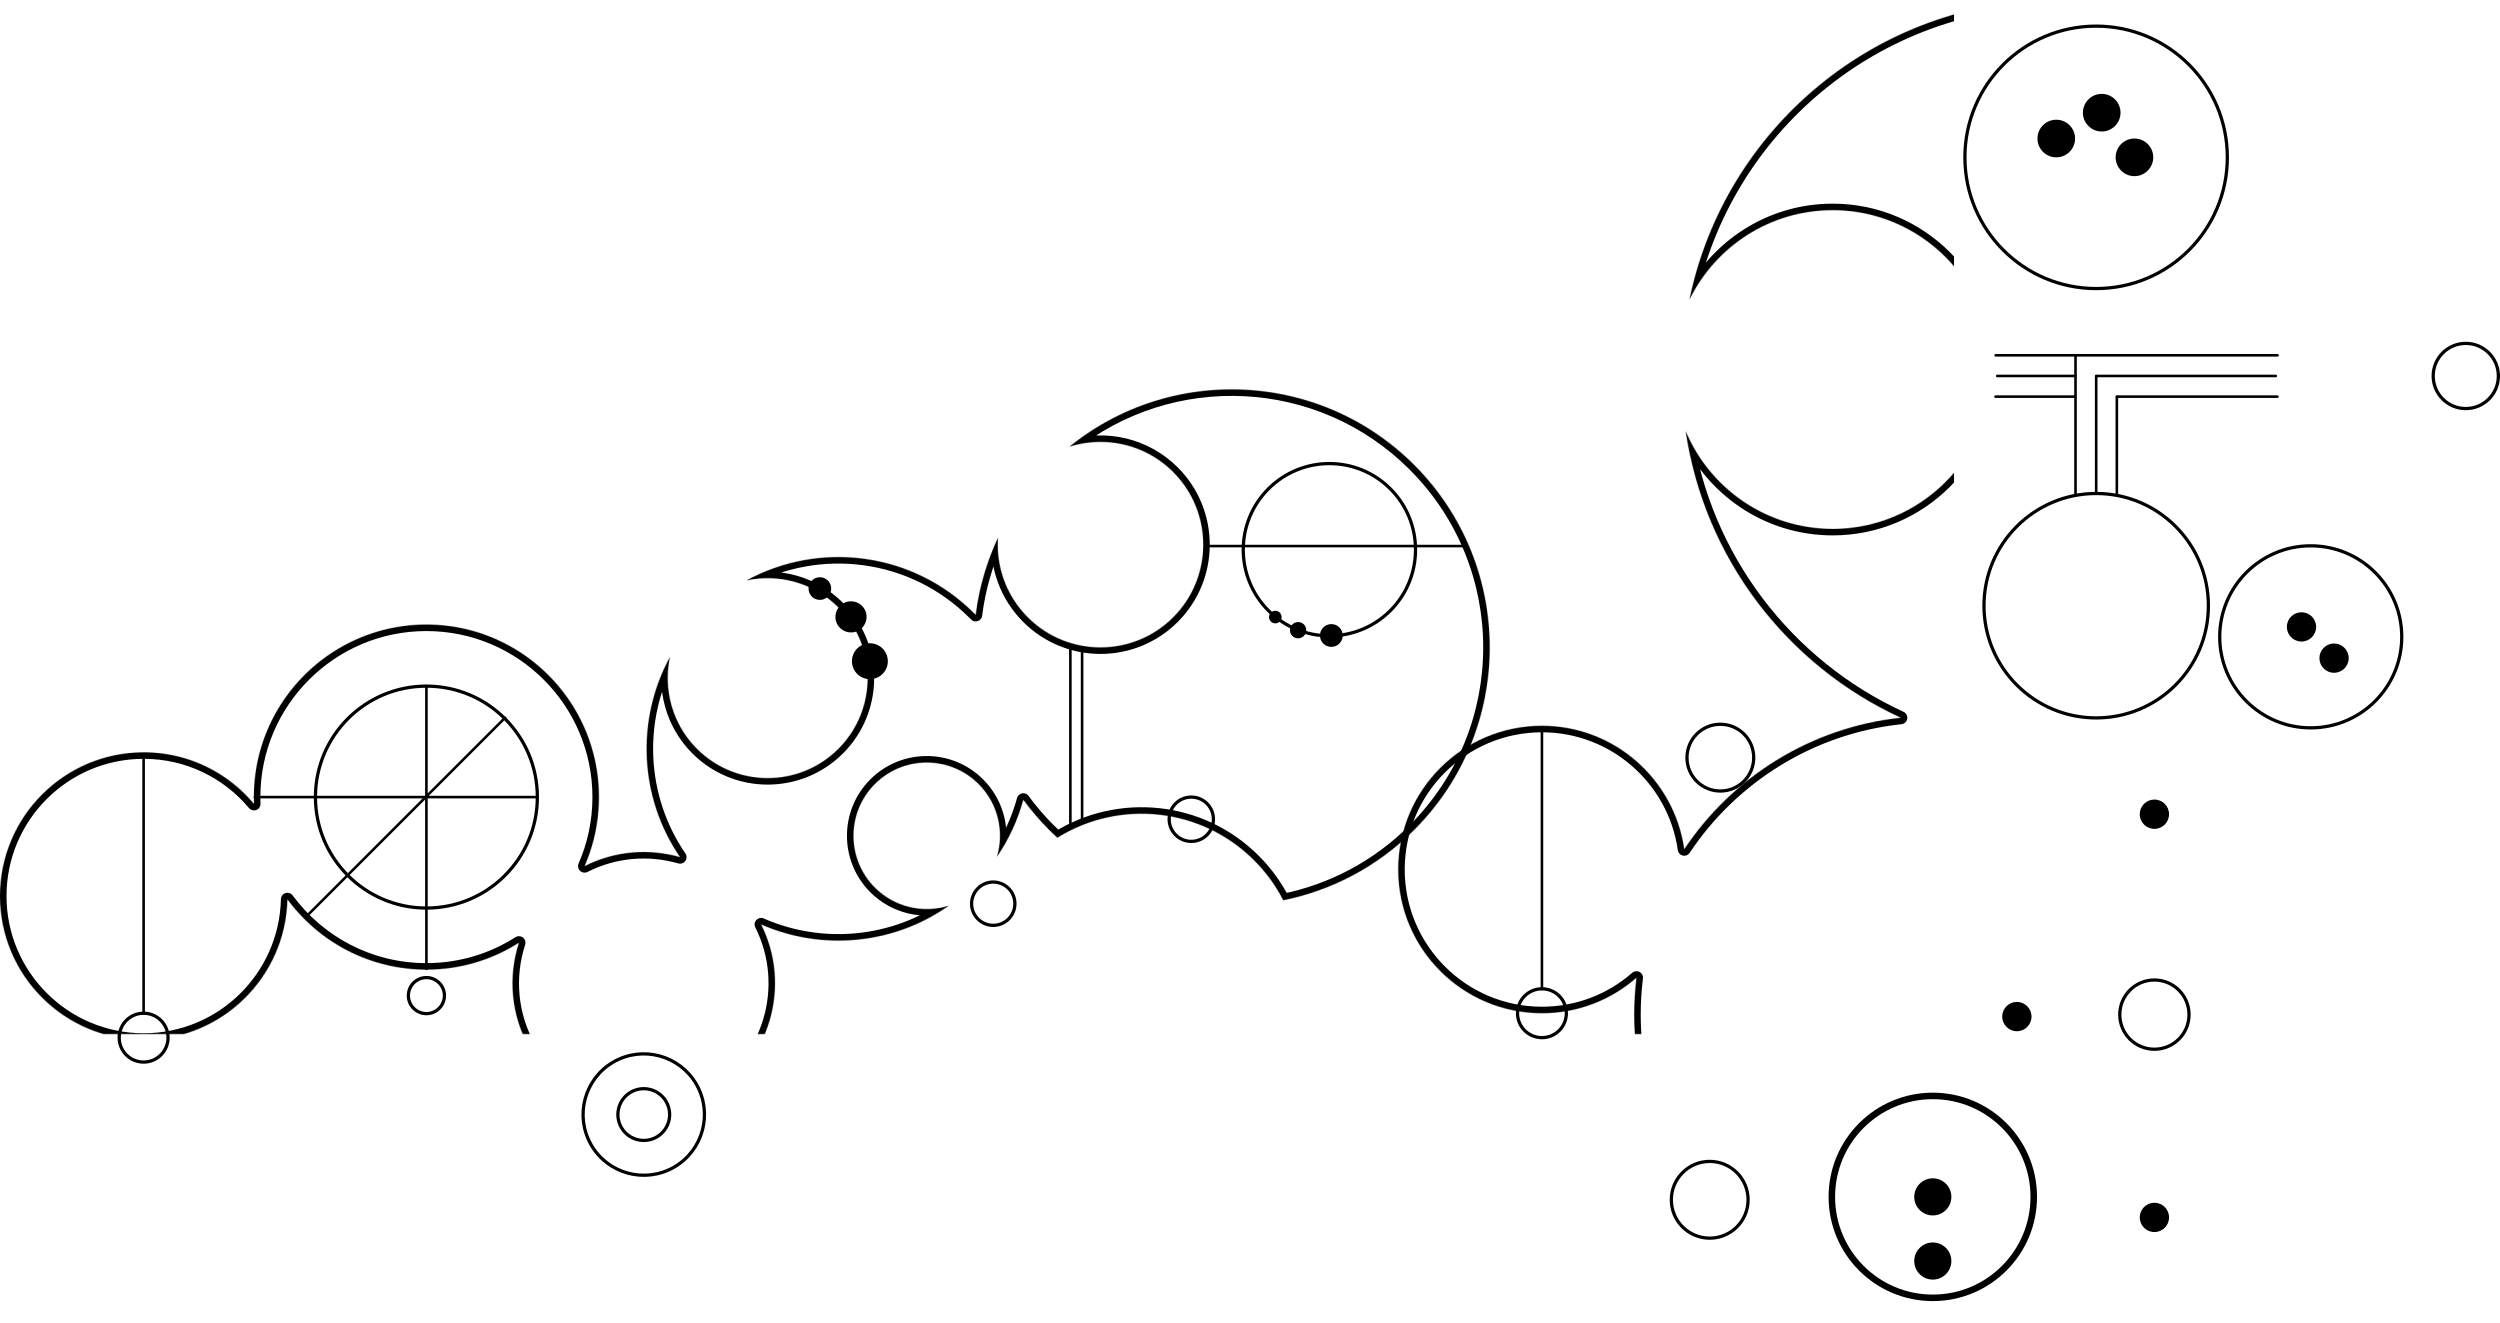 <?xml version="1.0" standalone="no"?><!-- Generator: Gravit.io --><svg xmlns="http://www.w3.org/2000/svg" xmlns:xlink="http://www.w3.org/1999/xlink" style="isolation:isolate" viewBox="0 0 3838.249 2031.164" width="3838.249" height="2031.164"><defs><clipPath id="_clipPath_P7xtUlR2qtJ5khGoHh7Y4Fb1M6LSwoDK"><rect width="3838.249" height="2031.164"/></clipPath></defs><g clip-path="url(#_clipPath_P7xtUlR2qtJ5khGoHh7Y4Fb1M6LSwoDK)"><g><circle cx="220.497" cy="1593.116" r="37.5" fill="none" stroke-width="5" stroke="rgb(0,0,0)" stroke-linejoin="miter" stroke-linecap="square" stroke-miterlimit="3"/><line x1="220.497" y1="1555.616" x2="220.497" y2="1162.092" stroke-width="4" stroke="rgb(0,0,0)" stroke-linejoin="miter" stroke-linecap="square" stroke-miterlimit="3"/><circle cx="654.656" cy="1528.55" r="27.683" fill="none" stroke-width="5" stroke="rgb(0,0,0)" stroke-linejoin="miter" stroke-linecap="square" stroke-miterlimit="3"/><circle cx="654.656" cy="1223.776" r="170.36" fill="none" stroke-width="5" stroke="rgb(0,0,0)" stroke-linejoin="miter" stroke-linecap="square" stroke-miterlimit="3"/><line x1="391.604" y1="1223.776" x2="825.016" y2="1223.776" stroke-width="4" stroke="rgb(0,0,0)" stroke-linejoin="miter" stroke-linecap="square" stroke-miterlimit="3"/><line x1="654.656" y1="1053.416" x2="654.656" y2="1487.009" stroke-width="4" stroke="rgb(0,0,0)" stroke-linejoin="miter" stroke-linecap="square" stroke-miterlimit="3"/><line x1="775.197" y1="1102.206" x2="470.176" y2="1407.228" stroke-width="4" stroke="rgb(0,0,0)" stroke-linejoin="miter" stroke-linecap="square" stroke-miterlimit="3"/><path d=" M 907.677 1757.781 C 881.961 1713.24 897.245 1656.2 941.786 1630.484 C 986.327 1604.768 1043.367 1620.052 1069.083 1664.593 C 1094.799 1709.135 1079.515 1766.174 1034.974 1791.89 C 990.433 1817.606 933.393 1802.322 907.677 1757.781 Z " fill="none" stroke-width="5" stroke="rgb(0,0,0)" stroke-linejoin="miter" stroke-linecap="square" stroke-miterlimit="3"/><path d=" M 953.972 1731.053 C 943.008 1712.062 949.524 1687.743 968.514 1676.779 C 987.505 1665.815 1011.824 1672.331 1022.788 1691.322 C 1033.752 1710.312 1027.236 1734.631 1008.246 1745.595 C 989.255 1756.56 964.936 1750.043 953.972 1731.053 Z " fill="none" stroke-width="5" stroke="rgb(0,0,0)" stroke-linejoin="miter" stroke-linecap="square" stroke-miterlimit="3"/><path d=" M 1501.422 1410.957 C 1488.446 1397.98 1488.446 1376.91 1501.422 1363.934 C 1514.399 1350.958 1535.469 1350.958 1548.445 1363.934 C 1561.421 1376.91 1561.421 1397.98 1548.445 1410.957 C 1535.469 1423.933 1514.399 1423.933 1501.422 1410.957 Z " fill="none" stroke-width="5" stroke="rgb(0,0,0)" stroke-linejoin="miter" stroke-linecap="square" stroke-miterlimit="3"/><mask id="_mask_tU0b8JPIPJwoQeUM9Sk2FI5fhbWsexof"><path d=" M 1571.096 1227.874 C 1562.664 1258.67 1549.139 1288.357 1530.53 1315.603 C 1542.034 1277.244 1532.637 1233.942 1502.359 1203.663 C 1458.454 1159.759 1387.164 1159.759 1343.26 1203.663 C 1299.355 1247.568 1299.355 1318.858 1343.26 1362.762 C 1373.96 1393.463 1418.05 1402.696 1456.804 1390.458 C 1371.646 1450.577 1261.63 1460.181 1168.529 1419.269 C 1216.105 1513.909 1182.052 1630.547 1089.153 1684.182 C 992.82 1739.8 869.454 1706.745 813.836 1610.411 C 784.122 1558.945 779.718 1499.763 796.758 1447.321 C 755.69 1473.511 706.931 1488.685 654.656 1488.685 C 567.158 1488.685 489.51 1446.172 441.265 1380.689 C 438.618 1500.179 340.786 1596.366 220.666 1596.366 C 98.877 1596.366 0 1497.489 0 1375.7 C 0 1253.912 98.877 1155.035 220.666 1155.035 C 288.629 1155.035 349.457 1185.826 389.945 1234.21 C 389.815 1230.748 389.747 1227.27 389.747 1223.776 C 389.747 1077.568 508.449 958.866 654.656 958.866 C 800.864 958.866 919.566 1077.568 919.566 1223.776 C 919.566 1261.447 911.685 1297.293 897.49 1329.756 C 944.359 1306.024 996.672 1302.358 1044.076 1315.986 C 981.225 1224.288 976.073 1104.814 1028.625 1008.564 C 1017.988 1057.862 1031.807 1111.4 1070.087 1149.681 C 1129.993 1209.586 1227.264 1209.586 1287.169 1149.681 C 1347.074 1089.775 1347.074 992.504 1287.169 932.599 C 1248.884 894.314 1195.338 880.497 1146.035 891.14 C 1257.792 830.12 1400.861 846.887 1495.412 941.438 C 1496.272 942.297 1497.125 943.161 1497.974 944.027 C 1503.105 903.421 1514.509 863.46 1532.191 825.72 C 1529.282 869.538 1544.56 914.341 1578.021 947.802 C 1639.595 1009.376 1739.576 1009.376 1801.151 947.802 C 1862.725 886.227 1862.725 786.246 1801.151 724.672 C 1758.082 681.604 1696.225 668.66 1641.863 685.843 C 1797.411 559.792 2026.517 569.114 2171.194 713.791 C 2325.836 868.433 2325.836 1119.532 2171.194 1274.174 C 2114.103 1331.265 2043.865 1367.279 1970.187 1382.213 C 1958.862 1360.106 1943.951 1339.37 1925.452 1320.871 C 1843.518 1238.937 1717.692 1227.373 1623.374 1286.19 C 1619.117 1282.301 1614.931 1278.292 1610.812 1274.174 C 1596.188 1259.55 1582.947 1244.063 1571.096 1227.874 Z " fill-rule="evenodd" fill="white" stroke="none"/></mask><path d=" M 1571.096 1227.874 C 1562.664 1258.67 1549.139 1288.357 1530.53 1315.603 C 1542.034 1277.244 1532.637 1233.942 1502.359 1203.663 C 1458.454 1159.759 1387.164 1159.759 1343.26 1203.663 C 1299.355 1247.568 1299.355 1318.858 1343.26 1362.762 C 1373.96 1393.463 1418.05 1402.696 1456.804 1390.458 C 1371.646 1450.577 1261.63 1460.181 1168.529 1419.269 C 1216.105 1513.909 1182.052 1630.547 1089.153 1684.182 C 992.82 1739.8 869.454 1706.745 813.836 1610.411 C 784.122 1558.945 779.718 1499.763 796.758 1447.321 C 755.69 1473.511 706.931 1488.685 654.656 1488.685 C 567.158 1488.685 489.51 1446.172 441.265 1380.689 C 438.618 1500.179 340.786 1596.366 220.666 1596.366 C 98.877 1596.366 0 1497.489 0 1375.7 C 0 1253.912 98.877 1155.035 220.666 1155.035 C 288.629 1155.035 349.457 1185.826 389.945 1234.21 C 389.815 1230.748 389.747 1227.27 389.747 1223.776 C 389.747 1077.568 508.449 958.866 654.656 958.866 C 800.864 958.866 919.566 1077.568 919.566 1223.776 C 919.566 1261.447 911.685 1297.293 897.49 1329.756 C 944.359 1306.024 996.672 1302.358 1044.076 1315.986 C 981.225 1224.288 976.073 1104.814 1028.625 1008.564 C 1017.988 1057.862 1031.807 1111.4 1070.087 1149.681 C 1129.993 1209.586 1227.264 1209.586 1287.169 1149.681 C 1347.074 1089.775 1347.074 992.504 1287.169 932.599 C 1248.884 894.314 1195.338 880.497 1146.035 891.14 C 1257.792 830.12 1400.861 846.887 1495.412 941.438 C 1496.272 942.297 1497.125 943.161 1497.974 944.027 C 1503.105 903.421 1514.509 863.46 1532.191 825.72 C 1529.282 869.538 1544.56 914.341 1578.021 947.802 C 1639.595 1009.376 1739.576 1009.376 1801.151 947.802 C 1862.725 886.227 1862.725 786.246 1801.151 724.672 C 1758.082 681.604 1696.225 668.66 1641.863 685.843 C 1797.411 559.792 2026.517 569.114 2171.194 713.791 C 2325.836 868.433 2325.836 1119.532 2171.194 1274.174 C 2114.103 1331.265 2043.865 1367.279 1970.187 1382.213 C 1958.862 1360.106 1943.951 1339.37 1925.452 1320.871 C 1843.518 1238.937 1717.692 1227.373 1623.374 1286.19 C 1619.117 1282.301 1614.931 1278.292 1610.812 1274.174 C 1596.188 1259.55 1582.947 1244.063 1571.096 1227.874 Z " fill-rule="evenodd" fill="none" mask="url(#_mask_tU0b8JPIPJwoQeUM9Sk2FI5fhbWsexof)" stroke-width="20" stroke="rgb(0,0,0)" stroke-linejoin="round" stroke-linecap="round" stroke-miterlimit="3"/><g><path d=" M 1311.759 1029.119 C 1319.465 1042.239 1336.373 1046.634 1349.492 1038.929 C 1362.612 1031.223 1367.008 1014.315 1359.302 1001.195 C 1351.596 988.075 1334.688 983.68 1321.568 991.385 C 1308.448 999.091 1304.053 1015.999 1311.759 1029.119 Z " fill="rgb(0,0,0)"/><path d=" M 1243.735 912.442 C 1248.602 920.728 1259.281 923.504 1267.567 918.637 C 1275.853 913.77 1278.629 903.091 1273.762 894.805 C 1268.896 886.519 1258.217 883.743 1249.931 888.61 C 1241.644 893.477 1238.868 904.155 1243.735 912.442 Z " fill="rgb(0,0,0)"/><path d=" M 1285.895 959.219 C 1292.587 970.612 1307.27 974.429 1318.664 967.737 C 1330.057 961.045 1333.874 946.362 1327.182 934.968 C 1320.49 923.575 1305.807 919.758 1294.414 926.45 C 1283.02 933.142 1279.203 947.825 1285.895 959.219 Z " fill="rgb(0,0,0)"/></g><path d=" M 1804.965 1281.811 C 1791.696 1268.542 1791.696 1246.996 1804.965 1233.727 C 1818.234 1220.458 1839.779 1220.458 1853.048 1233.727 C 1866.317 1246.996 1866.317 1268.542 1853.048 1281.811 C 1839.779 1295.079 1818.234 1295.079 1804.965 1281.811 Z " fill="none" stroke-width="5" stroke="rgb(0,0,0)" stroke-linejoin="miter" stroke-linecap="square" stroke-miterlimit="3"/><path d=" M 1947.471 937.514 C 1895.849 885.892 1895.849 802.07 1947.471 750.447 C 1999.094 698.824 2082.916 698.824 2134.539 750.447 C 2186.161 802.07 2186.161 885.892 2134.539 937.514 C 2082.916 989.137 1999.094 989.137 1947.471 937.514 Z " fill="none" stroke-width="5" stroke="rgb(0,0,0)" stroke-linejoin="miter" stroke-linecap="square" stroke-miterlimit="3"/><g><path d=" M 1952.23 939.624 C 1956.515 936.452 1962.57 937.355 1965.743 941.64 C 1968.916 945.926 1968.013 951.981 1963.728 955.154 C 1959.442 958.327 1953.387 957.423 1950.214 953.138 C 1947.041 948.853 1947.945 942.797 1952.23 939.624 Z " fill="rgb(0,0,0)"/><path d=" M 2033.603 961.606 C 2041.365 955.859 2052.334 957.495 2058.081 965.257 C 2063.828 973.02 2062.192 983.988 2054.43 989.735 C 2046.667 995.482 2035.699 993.846 2029.952 986.084 C 2024.204 978.321 2025.841 967.353 2033.603 961.606 Z " fill="rgb(0,0,0)"/><path d=" M 1985.564 957.48 C 1991.108 953.375 1998.943 954.544 2003.048 960.088 C 2007.153 965.633 2005.985 973.467 2000.44 977.573 C 1994.895 981.678 1987.061 980.509 1982.956 974.965 C 1978.851 969.42 1980.019 961.586 1985.564 957.48 Z " fill="rgb(0,0,0)"/></g><line x1="1643.331" y1="1267.098" x2="1643.331" y2="995.464" stroke-width="4" stroke="rgb(0,0,0)" stroke-linejoin="miter" stroke-linecap="square" stroke-miterlimit="3"/><line x1="1661.331" y1="1259.973" x2="1661.331" y2="1000.366" stroke-width="4" stroke="rgb(0,0,0)" stroke-linejoin="miter" stroke-linecap="square" stroke-miterlimit="3"/><line x1="1852.332" y1="838.366" x2="2250.331" y2="838.366" stroke-width="4" stroke="rgb(0,0,0)" stroke-linejoin="miter" stroke-linecap="square" stroke-miterlimit="3"/></g><g><circle cx="2367.334" cy="1555.616" r="37.5" fill="none" stroke-width="5" stroke="rgb(0,0,0)" stroke-linejoin="miter" stroke-linecap="square" stroke-miterlimit="3"/><line x1="2367.334" y1="1518.116" x2="2367.334" y2="1117.695" stroke-width="4" stroke="rgb(0,0,0)" stroke-linejoin="miter" stroke-linecap="square" stroke-miterlimit="3"/><circle cx="2967.423" cy="1837.568" r="155" fill="none" stroke-width="10" stroke="rgb(0,0,0)" stroke-linejoin="miter" stroke-linecap="square" stroke-miterlimit="3"/><circle cx="2967.423" cy="1936.068" r="28.5" fill="rgb(0,0,0)"/><circle cx="2967.423" cy="1837.568" r="28.5" fill="rgb(0,0,0)"/><circle cx="3307.647" cy="1557.741" r="53.153" fill="none" stroke-width="5" stroke="rgb(0,0,0)" stroke-linejoin="miter" stroke-linecap="square" stroke-miterlimit="3"/><circle cx="2641.25" cy="1163.205" r="51.25" fill="none" stroke-width="5" stroke="rgb(0,0,0)" stroke-linejoin="miter" stroke-linecap="square" stroke-miterlimit="3"/><mask id="_mask_eCPYbbbPbMeJqnCQMNajG8PSPIX23dQv"><path d=" M 3184.496 1153.951 C 3230.934 1178.987 3272.567 1211.805 3307.647 1250.653 C 3184.389 1298.174 3096.847 1417.815 3096.847 1557.741 C 3096.847 1697.667 3184.389 1817.308 3307.647 1864.829 C 3223.743 1957.746 3102.351 2016.164 2967.423 2016.164 C 2902.025 2016.164 2839.806 2002.44 2783.49 1977.722 C 2783.684 1973.362 2783.778 1968.976 2783.778 1964.568 C 2783.778 1811.119 2669.493 1684.152 2521.466 1664.223 C 2513.311 1630.051 2509 1594.396 2509 1557.741 C 2509 1538.557 2510.181 1519.647 2512.494 1501.086 C 2473.689 1535.037 2422.896 1555.616 2367.334 1555.616 C 2245.546 1555.616 2146.669 1456.739 2146.669 1334.95 C 2146.669 1213.162 2245.546 1114.285 2367.334 1114.285 C 2478.549 1114.285 2570.658 1196.738 2585.816 1303.796 C 2659.444 1193.413 2779.675 1116.722 2918.295 1101.928 C 2744.286 1021.883 2616.814 857.784 2588 661.784 C 2624.977 749.976 2712.161 811.985 2813.715 811.985 C 2948.743 811.985 3058.368 702.36 3058.368 567.332 C 3058.368 432.304 2948.743 322.678 2813.715 322.678 C 2717.101 322.678 2633.493 378.801 2593.748 460.199 C 2647.905 197.644 2880.601 0 3159.095 0 C 3384.092 0 3579.196 129.005 3674.412 317.019 C 3573.483 360.278 3502.712 460.564 3502.712 577.25 C 3502.712 693.936 3573.483 794.222 3674.412 837.481 C 3582.798 1018.383 3398.709 1144.656 3184.496 1153.951 Z " fill-rule="evenodd" fill="white" stroke="none"/></mask><path d=" M 3184.496 1153.951 C 3230.934 1178.987 3272.567 1211.805 3307.647 1250.653 C 3184.389 1298.174 3096.847 1417.815 3096.847 1557.741 C 3096.847 1697.667 3184.389 1817.308 3307.647 1864.829 C 3223.743 1957.746 3102.351 2016.164 2967.423 2016.164 C 2902.025 2016.164 2839.806 2002.44 2783.49 1977.722 C 2783.684 1973.362 2783.778 1968.976 2783.778 1964.568 C 2783.778 1811.119 2669.493 1684.152 2521.466 1664.223 C 2513.311 1630.051 2509 1594.396 2509 1557.741 C 2509 1538.557 2510.181 1519.647 2512.494 1501.086 C 2473.689 1535.037 2422.896 1555.616 2367.334 1555.616 C 2245.546 1555.616 2146.669 1456.739 2146.669 1334.95 C 2146.669 1213.162 2245.546 1114.285 2367.334 1114.285 C 2478.549 1114.285 2570.658 1196.738 2585.816 1303.796 C 2659.444 1193.413 2779.675 1116.722 2918.295 1101.928 C 2744.286 1021.883 2616.814 857.784 2588 661.784 C 2624.977 749.976 2712.161 811.985 2813.715 811.985 C 2948.743 811.985 3058.368 702.36 3058.368 567.332 C 3058.368 432.304 2948.743 322.678 2813.715 322.678 C 2717.101 322.678 2633.493 378.801 2593.748 460.199 C 2647.905 197.644 2880.601 0 3159.095 0 C 3384.092 0 3579.196 129.005 3674.412 317.019 C 3573.483 360.278 3502.712 460.564 3502.712 577.25 C 3502.712 693.936 3573.483 794.222 3674.412 837.481 C 3582.798 1018.383 3398.709 1144.656 3184.496 1153.951 Z " fill-rule="evenodd" fill="none" mask="url(#_mask_eCPYbbbPbMeJqnCQMNajG8PSPIX23dQv)" stroke-width="20" stroke="rgb(0,0,0)" stroke-linejoin="round" stroke-linecap="round" stroke-miterlimit="3"/><circle cx="2624.923" cy="1842.032" r="58.923" fill="none" stroke-width="5" stroke="rgb(0,0,0)" stroke-linejoin="miter" stroke-linecap="square" stroke-miterlimit="3"/><circle cx="3096.5" cy="1560.741" r="22.5" fill="rgb(0,0,0)"/><circle cx="3307.647" cy="1250.068" r="22.5" fill="rgb(0,0,0)"/><circle cx="3307.647" cy="1869.068" r="22.5" fill="rgb(0,0,0)"/><circle cx="3218.27" cy="929.936" r="172.27" fill="none" stroke-width="5" stroke="rgb(0,0,0)" stroke-linejoin="miter" stroke-linecap="square" stroke-miterlimit="3"/><circle cx="3547.675" cy="977.732" r="139.739" fill="none" stroke-width="5" stroke="rgb(0,0,0)" stroke-linejoin="miter" stroke-linecap="square" stroke-miterlimit="3"/><circle cx="3533.482" cy="962.474" r="22.482" fill="rgb(0,0,0)"/><circle cx="3583.482" cy="1010.437" r="22.482" fill="rgb(0,0,0)"/><circle cx="3785.716" cy="577.25" r="50.033" fill="none" stroke-width="5" stroke="rgb(0,0,0)" stroke-linejoin="miter" stroke-linecap="square" stroke-miterlimit="3"/><circle cx="3218.164" cy="241.568" r="201.453" fill="none" stroke-width="5" stroke="rgb(0,0,0)" stroke-linejoin="miter" stroke-linecap="square" stroke-miterlimit="3"/><circle cx="3157.002" cy="212.694" r="28.874" fill="rgb(0,0,0)"/><circle cx="3226.76" cy="173.021" r="28.874" fill="rgb(0,0,0)"/><circle cx="3277.013" cy="241.568" r="28.874" fill="rgb(0,0,0)"/><g><line x1="3218.27" y1="756.955" x2="3218.27" y2="577.339" stroke-width="4" stroke="rgb(0,0,0)" stroke-linejoin="miter" stroke-linecap="round" stroke-miterlimit="3"/><line x1="3186.54" y1="759.384" x2="3186.54" y2="545.592" stroke-width="4" stroke="rgb(0,0,0)" stroke-linejoin="miter" stroke-linecap="round" stroke-miterlimit="3"/><line x1="3250" y1="759.634" x2="3250" y2="609.228" stroke-width="4" stroke="rgb(0,0,0)" stroke-linejoin="miter" stroke-linecap="round" stroke-miterlimit="3"/></g><g><line x1="3066.364" y1="577.25" x2="3185.625" y2="577.25" stroke-width="4" stroke="rgb(0,0,0)" stroke-linejoin="miter" stroke-linecap="round" stroke-miterlimit="3"/><line x1="3063.935" y1="545.52" x2="3185.906" y2="545.52" stroke-width="4" stroke="rgb(0,0,0)" stroke-linejoin="miter" stroke-linecap="round" stroke-miterlimit="3"/><line x1="3063.685" y1="608.98" x2="3185.804" y2="608.98" stroke-width="4" stroke="rgb(0,0,0)" stroke-linejoin="miter" stroke-linecap="round" stroke-miterlimit="3"/></g><g><line x1="3494.017" y1="577.25" x2="3218.371" y2="577.25" stroke-width="4" stroke="rgb(0,0,0)" stroke-linejoin="miter" stroke-linecap="round" stroke-miterlimit="3"/><line x1="3496.445" y1="608.98" x2="3250.095" y2="608.98" stroke-width="4" stroke="rgb(0,0,0)" stroke-linejoin="miter" stroke-linecap="round" stroke-miterlimit="3"/><line x1="3496.695" y1="545.52" x2="3186.563" y2="545.52" stroke-width="4" stroke="rgb(0,0,0)" stroke-linejoin="miter" stroke-linecap="round" stroke-miterlimit="3"/></g></g></g></svg>
